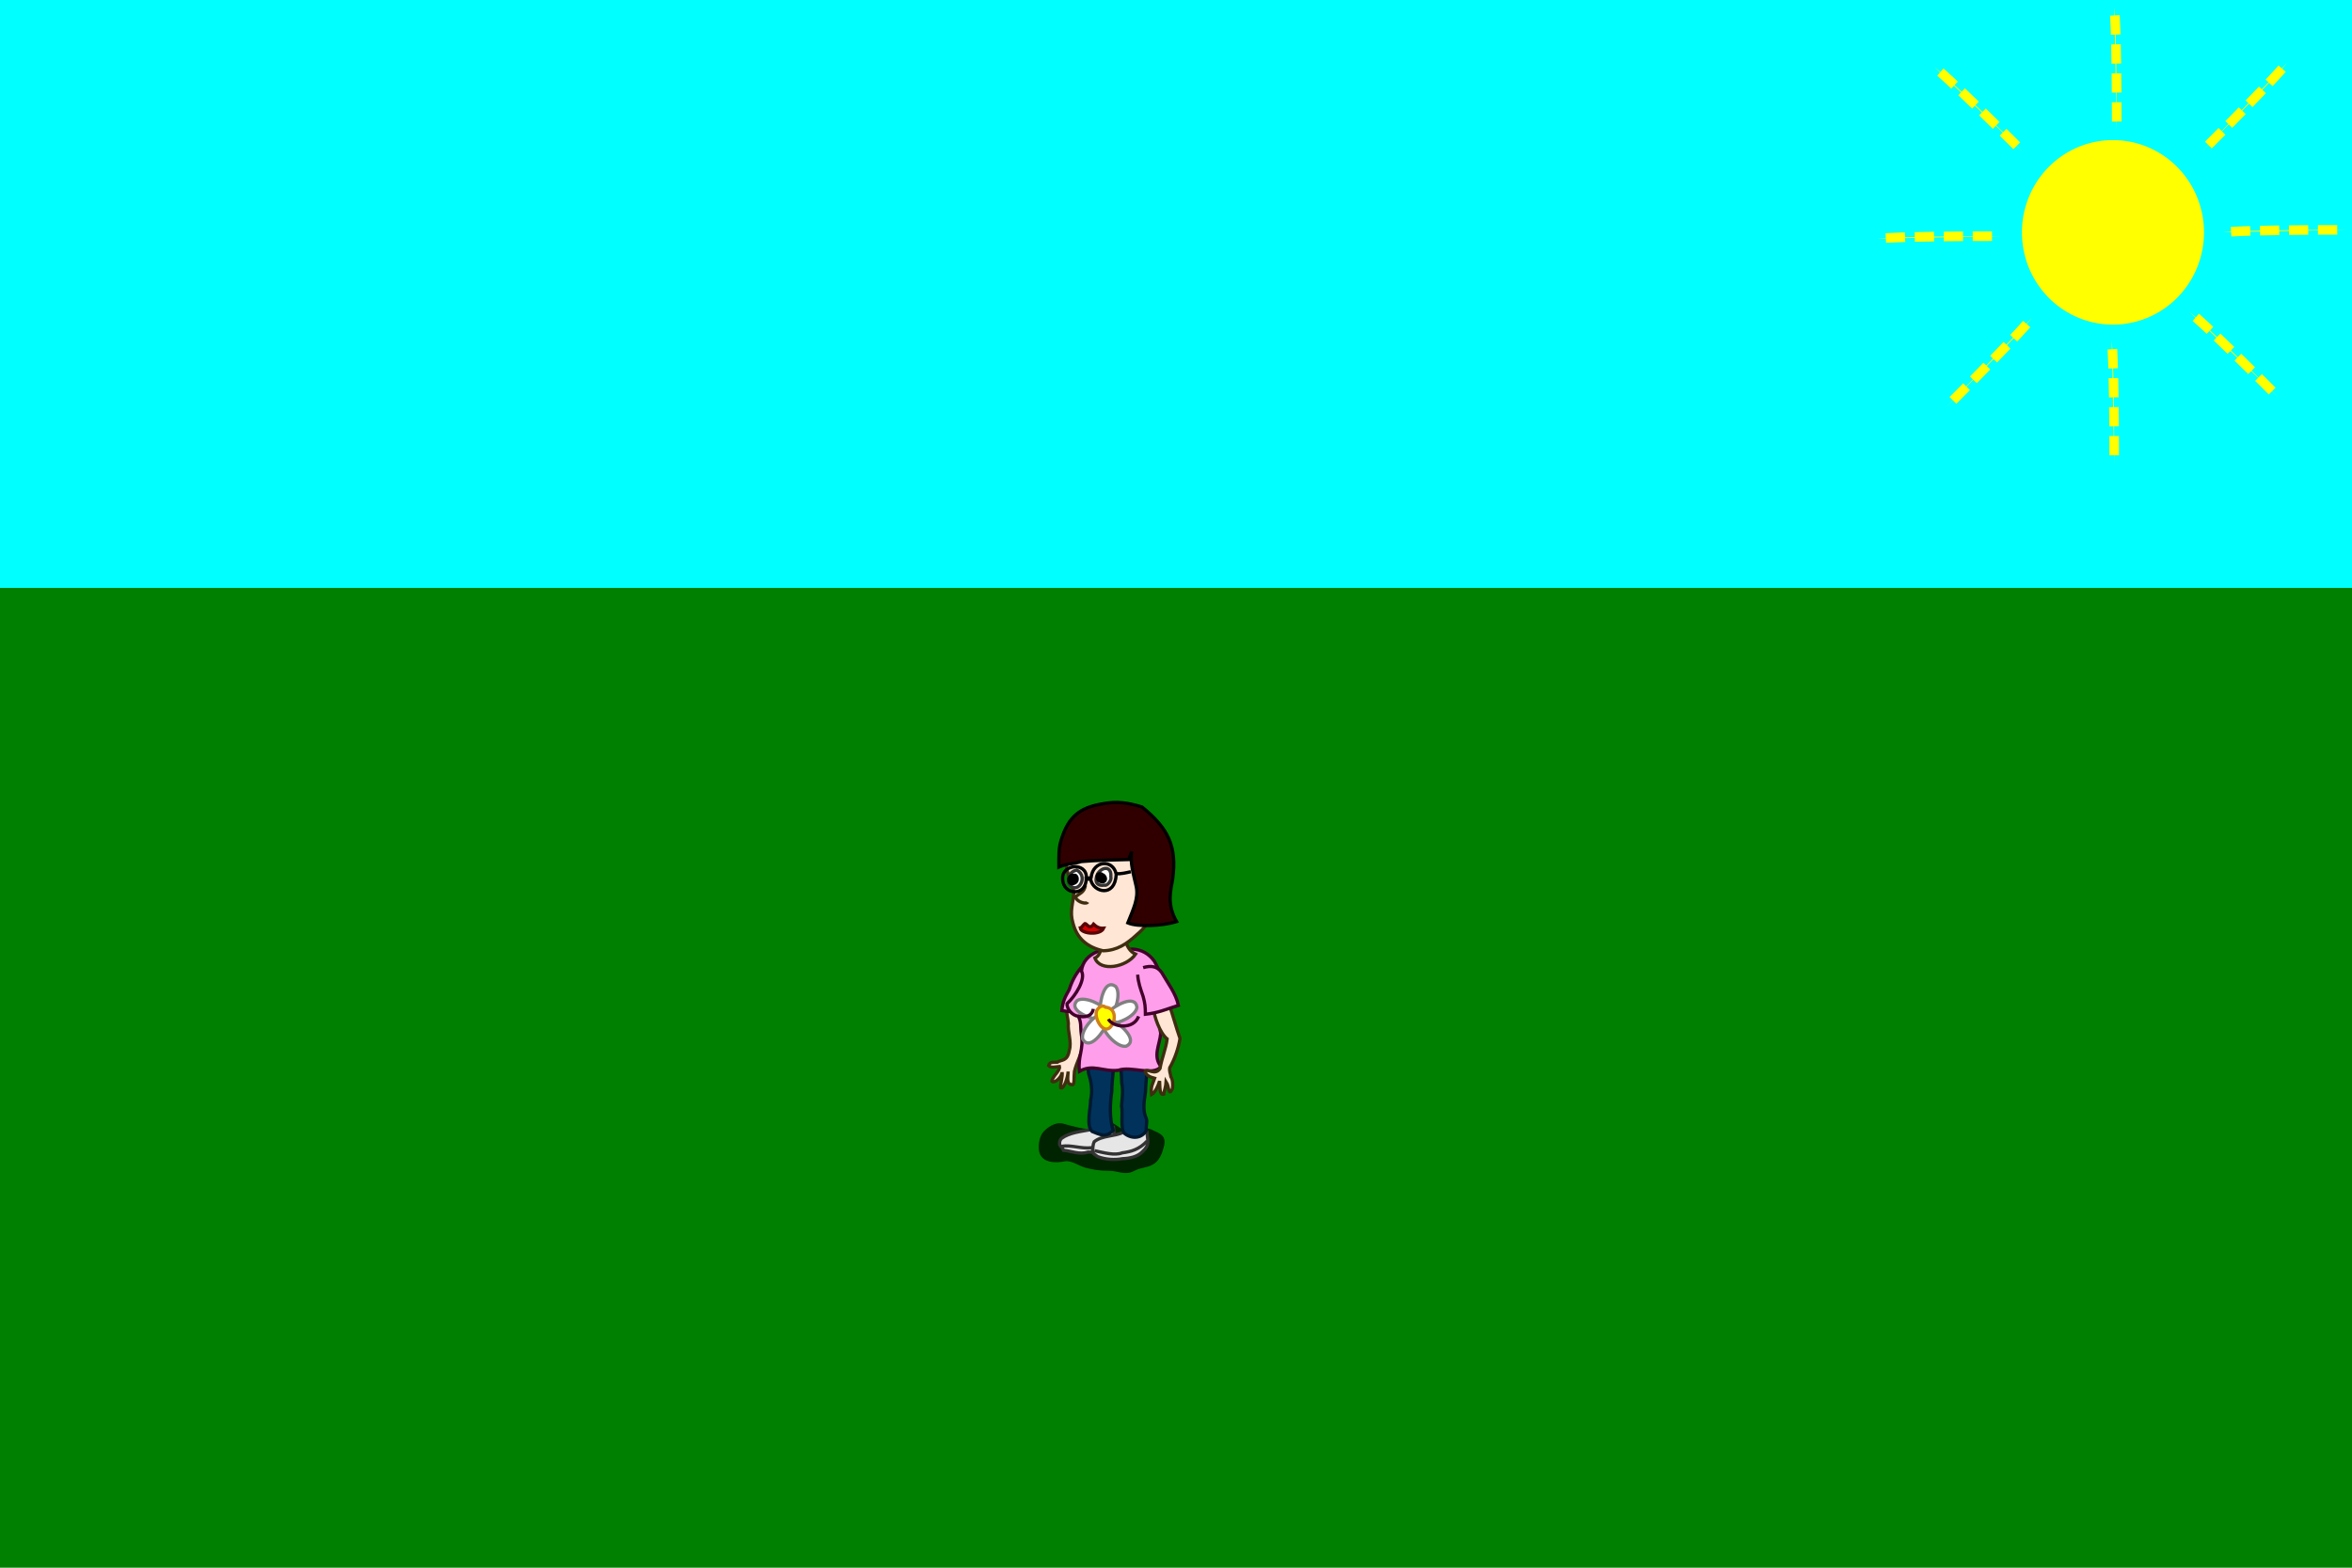 <?xml version="1.0" encoding="UTF-8" standalone="no"?>
<!-- Created with Inkscape (http://www.inkscape.org/) -->
<svg
   xmlns:svg="http://www.w3.org/2000/svg"
   xmlns="http://www.w3.org/2000/svg"
   xmlns:inkscape="http://www.inkscape.org/namespaces/inkscape"
   version="1.0"
   width="720"
   height="480"
   id="svg2">
  <defs
     id="defs4">
    <filter
       id="filter3443"
       x="-0.125"
       width="1.25"
       y="-0.327"
       height="1.653">
      <feGaussianBlur
         inkscape:collect="always"
         stdDeviation="1.963"
         id="feGaussianBlur3445" />
    </filter>
  </defs>
  <g
     id="layer1"
     style="display:inline">
    <rect
       width="720"
       height="300"
       x="0"
       y="180"
       id="rect2383"
       style="fill:#008000" />
    <rect
       width="720"
       height="180"
       x="0"
       y="0"
       id="rect2385"
       style="fill:#00ffff" />
  </g>
  <g
     id="layer3"
     style="display:inline">
    <g
       transform="translate(275.854,238.19)"
       id="g3365"
       style="display:inline">
      <g
         transform="translate(50.315,-48.037)"
         id="g3585">
        <path
           d="M 8.835,155.983 C 6.963,156.589 2.721,155.344 -0.06,154.649 C -2.417,154.06 -4.788,155.818 -5.842,156.873 C -7.256,158.286 -7.568,161.09 -7.177,162.655 C -6.345,165.982 -1.794,165.759 0.384,165.323 C 2.392,164.922 4.629,166.607 6.611,167.102 C 8.887,167.671 10.874,167.992 13.727,167.992 C 16.627,167.992 18.411,169.43 21.288,167.992 C 23.519,166.876 25.578,167.22 27.514,165.768 C 29.027,164.634 29.741,162.644 30.183,160.876 C 30.967,157.74 28.306,157.269 26.625,156.428 C 24.464,155.348 20.718,156.014 19.064,156.428 C 17.291,156.871 15.748,154.204 13.282,154.204 C 11.283,154.204 12.223,155.983 8.835,155.983 z"
           transform="matrix(1.023,0,0,1.083,-0.686,-13.605)"
           id="path3480"
           style="fill:#000000;fill-opacity:0.728;fill-rule:evenodd;stroke:none;stroke-width:1px;stroke-linecap:butt;stroke-linejoin:miter;stroke-opacity:1;filter:url(#filter3443)" />
        <path
           d="M 7.804,155.707 C 4.856,156.287 1.281,156.576 -1.222,158.398 C -1.779,159.066 -1.842,159.445 -1.802,160.268 C -1.582,160.977 -0.798,161.319 -0.616,162.049 C 1.939,162.288 4.231,163.465 6.899,162.606 C 9.702,162.642 12.534,162.278 14.854,160.59 C 15.39,159.002 14.815,156.848 14.69,155.088 C 12.106,155.901 10.405,156.388 7.804,155.707 z"
           id="path3482"
           style="fill:#e6e6e6;fill-rule:evenodd;stroke:#333333;stroke-width:1px;stroke-linecap:butt;stroke-linejoin:miter;stroke-opacity:1" />
        <path
           d="M -1.234,160.83 C 1.784,160.313 4.889,161.676 8.032,161.255 C 10.951,161.159 12.465,159.743 14.608,159.604"
           id="path3484"
           style="fill:none;fill-rule:evenodd;stroke:#333333;stroke-width:1px;stroke-linecap:butt;stroke-linejoin:miter;stroke-opacity:1" />
        <path
           d="M 17.606,156.553 C 15.257,157.809 11.103,157.48 8.782,159.44 C 8.386,160.275 8.402,161.241 8.29,162.15 C 8.424,163.352 8.954,163.228 9.836,163.975 C 12.219,164.898 15.053,165.062 17.48,164.613 C 19.61,164.538 22.122,164.05 23.606,162.424 C 25.899,160.279 25.16,159.39 24.921,156.402 C 22.159,156.611 20.376,156.553 17.606,156.553 z"
           id="path3486"
           style="fill:#e6e6e6;fill-rule:evenodd;stroke:#333333;stroke-width:1px;stroke-linecap:butt;stroke-linejoin:miter;stroke-opacity:1" />
        <path
           d="M 0.7,118.382 C -0.007,119.485 0.814,121.857 0.878,123.115 C 0.607,125.706 1.975,128.908 1.173,131.413 C 0.587,134.973 -1.22,134.182 -2.514,135.075 C -3.921,135.138 -4.82,134.913 -5.174,136.112 C -4.351,136.943 -2.988,136.471 -1.853,136.389 C -1.516,137.653 -4.046,139.425 -4.165,140.926 C -3.266,141.649 -1.134,139.633 -1.032,138.139 C -0.836,139.576 -1.638,141.914 -1.496,142.9 C -0.469,143.559 0.767,139.548 0.807,137.925 C 0.769,139.694 0.138,142.028 2.217,141.971 C 2.768,141.795 2.554,139.524 2.743,137.889 C 3.304,135.312 5.097,132.309 5.35,129.663 C 5.069,125.779 6.932,120.954 5.234,117.354 C 2.737,116.101 2.555,117.362 0.7,118.382 z"
           id="path3488"
           style="fill:#ffe6d5;fill-opacity:1;fill-rule:evenodd;stroke:#3f2d10;stroke-width:1px;stroke-linecap:butt;stroke-linejoin:miter;stroke-opacity:1" />
        <path
           d="M 6.213,104.53 C 3.708,107.127 2.227,109.453 1.149,112.845 C -0.196,115.238 -0.824,116.494 -1.123,119.277 C 2.56,119.972 5.226,119.304 8.878,119.806 C 10.549,115.365 10.389,111.929 10.48,107.251"
           id="path3490"
           style="fill:#ff9fec;fill-opacity:1;fill-rule:evenodd;stroke:#42002a;stroke-width:1px;stroke-linecap:butt;stroke-linejoin:miter;stroke-opacity:1" />
        <path
           d="M 16.838,135.004 C 16.941,137.223 17.204,139.24 17.219,141.446 C 17.701,143.811 17.336,146.163 17.169,148.502 C 17.647,150.554 16.689,155.475 18.092,156.916 C 20.534,158.763 23.395,158.323 24.751,155.982 C 24.518,155.052 25.137,153.26 24.729,152.306 C 23.535,149.762 24.1,146.859 24.497,144.178 C 24.55,140.656 25.209,137.251 25.077,133.727 C 23.065,132.983 18.108,133.521 16.838,135.004 z"
           id="path3492"
           style="fill:#00325c;fill-opacity:1;fill-rule:evenodd;stroke:#00192e;stroke-width:1px;stroke-linecap:butt;stroke-linejoin:miter;stroke-opacity:1" />
        <path
           d="M 7.218,134.711 C 7.083,135.435 6.834,137.314 7.079,138.543 C 7.955,141.14 8.341,144.007 7.693,146.649 C 7.707,149.241 6.264,154.365 8.118,156.27 C 10.76,157.317 12.355,158.249 14.6,155.954 C 13.444,152.376 13.618,147.788 14.169,144.062 C 14.196,140.531 14.882,137.16 14.749,133.611 C 12.737,132.867 8.488,133.229 7.218,134.711 z"
           id="path3494"
           style="fill:#00325c;fill-opacity:1;fill-rule:evenodd;stroke:#00192e;stroke-width:1px;stroke-linecap:butt;stroke-linejoin:miter;stroke-opacity:1" />
        <path
           d="M 29.259,136.432 C 26.655,133.217 28.824,129.901 29.156,126.218 C 28.016,121.614 30.977,116.699 30,112.096 C 29.568,109.21 28.611,106.613 27.162,104.097 C 25.506,101.855 23.294,100.58 20.482,100.436 C 16.875,100.965 13.233,100.478 9.651,101.257 C 7.008,102.408 5.186,104.314 4.892,107.169 C 6.277,109.578 3.175,114.653 0.493,117.145 C 0.344,118.867 2.219,120.873 3.937,121.009 C 4.942,123.101 4.505,124.081 4.845,126.5 C 5.675,131.325 3.731,133.055 4.265,137.867 C 8.426,135.483 11.443,138.076 16.167,137.547 C 20.129,136.129 26.801,139.438 29.259,136.432 z"
           id="path3496"
           style="fill:#ff9fec;fill-opacity:1;fill-rule:evenodd;stroke:#42002a;stroke-width:1px;stroke-linecap:butt;stroke-linejoin:miter;stroke-opacity:1" />
        <path
           d="M 31.12,127.948 C 30.759,130.915 29.518,133.669 28.942,136.987 C 27.43,139.393 25.009,136.74 24.38,137.907 C 24.682,139.219 26.074,139.679 27.29,140.006 C 26.751,141.61 25.985,142.561 26.353,144.991 C 27.477,144.414 28.501,141.991 28.808,140.846 C 28.935,142.181 28.685,145.332 30.066,144.874 C 30.096,144.336 30.753,142.439 30.825,141.087 C 31.799,142.592 31.467,145.793 32.753,143.186 C 32.882,142.017 32.881,140.455 32.271,139.533 C 32.112,138.355 31.722,137.932 31.923,136.746 C 33.402,134.243 34.634,130.644 35.056,127.805 C 33.809,124.215 32.777,120.331 31.709,117.336 C 23.117,115.841 28.032,115.912 26.853,118.337 C 27.164,121.057 28.813,126.072 31.12,127.948 z"
           id="path3498"
           style="fill:#ffe6d5;fill-opacity:1;fill-rule:evenodd;stroke:#3f2d10;stroke-width:1px;stroke-linecap:butt;stroke-linejoin:miter;stroke-opacity:1" />
        <path
           d="M 22.103,108.27 C 22.222,110.63 23.003,112.732 23.767,114.941 C 24.384,117.203 24.438,118.071 24.463,120.4 C 28.366,119.986 30.668,118.907 34.567,117.678 C 33.785,113.974 31.265,110.815 29.417,107.566 C 28.046,105.646 26.12,105.427 23.775,106.118"
           id="path3500"
           style="fill:#ff9fec;fill-opacity:1;fill-rule:evenodd;stroke:#42002a;stroke-width:1px;stroke-linecap:butt;stroke-linejoin:miter;stroke-opacity:1" />
        <path
           d="M 9.012,103.204 C 10.626,107.463 18.622,106.059 21.456,102.006 C 18.032,100.393 18.724,96.412 16.251,95.205 C 14.147,94.965 14.226,94.843 12.222,95.427 C 10.897,96.723 11.713,101.969 9.012,103.204 z"
           id="path3508"
           style="fill:#ffe6d5;fill-opacity:1;fill-rule:evenodd;stroke:#3f2d10;stroke-width:1px;stroke-linecap:butt;stroke-linejoin:miter;stroke-opacity:1" />
        <path
           d="M 15.285,60.186 C 5.16,60.127 0.447,66.279 0.312,74.97 C 0.312,76.788 2.125,81.074 2.575,82.876 C 2.365,86.425 1.221,88.929 2.268,92.393 C 3.486,97.294 6.777,99.902 11.517,100.959 C 15.725,100.877 18.729,98.917 21.883,95.975 C 26.398,92.279 28.818,86.554 30.479,81.086 C 31.07,75.864 27.564,70.793 26.082,65.922 C 24.017,60.592 20.334,59.44 15.285,60.186 z"
           id="path3502"
           style="fill:#ffe6d5;fill-opacity:1;fill-rule:evenodd;stroke:#3f2d10;stroke-width:1px;stroke-linecap:butt;stroke-linejoin:miter;stroke-opacity:1" />
        <path
           d="M 9.835,77.385 C 8.718,79.803 9.582,81.221 11.974,80.871 C 12.708,81.19 14.239,79.423 13.887,78.25 C 14.15,75.102 11.383,75.033 9.835,77.385 z"
           id="path3512"
           style="fill:#ffffff;fill-rule:evenodd;stroke:#333333;stroke-width:1px;stroke-linecap:butt;stroke-linejoin:miter;stroke-opacity:1" />
        <path
           d="M 3.465,76.243 C 1.541,76.67 0.638,78.12 1.013,80.276 C 3.234,84.323 7.459,78.5 3.465,76.243 z"
           id="path3514"
           style="fill:#ffffff;fill-rule:evenodd;stroke:#333333;stroke-width:1px;stroke-linecap:butt;stroke-linejoin:miter;stroke-opacity:1" />
        <path
           d="M 6.108,80.933 C 5.706,83.269 4.195,83.356 2.983,84.536 C 3.785,86.239 6.442,86.73 6.796,86.059"
           id="path3516"
           style="fill:#ffe6d5;fill-opacity:1;fill-rule:evenodd;stroke:#3f2d10;stroke-width:1px;stroke-linecap:butt;stroke-linejoin:miter;stroke-opacity:1" />
        <path
           d="M 11.132,77.68 C 11.448,77.392 9.598,76.856 9.702,78.486 C 9.782,79.751 11.331,80.052 11.848,79.696 C 12.885,78.983 11.633,77.428 11.132,77.68 z"
           id="path3524"
           style="fill:#000000;fill-rule:evenodd;stroke:#000000;stroke-width:1px;stroke-linecap:butt;stroke-linejoin:miter;stroke-opacity:1" />
        <path
           d="M 2.334,78.127 C 2.708,77.362 0.554,77.976 1.108,79.74 C 1.49,80.958 2.845,80.209 2.947,80.143 C 4.321,79.268 3.21,77.037 2.334,78.127 z"
           id="path3526"
           style="fill:#000000;fill-rule:evenodd;stroke:#000000;stroke-width:1px;stroke-linecap:butt;stroke-linejoin:miter;stroke-opacity:1" />
        <path
           d="M 8.858,162.163 C 11.762,162.786 15.09,163.727 17.342,162.835 C 20.049,162.477 22.551,161.827 25.041,159.162"
           id="path3536"
           style="fill:none;fill-rule:evenodd;stroke:#333333;stroke-width:1px;stroke-linecap:butt;stroke-linejoin:miter;stroke-opacity:1" />
        <path
           d="M 4.825,73.638 C 9.168,73.254 15.536,73.09 19.37,73.02 C 19.556,72.275 20.074,71.262 20.253,70.545 C 19.723,74.25 20.905,77.788 21.668,81.328 C 22.406,84.928 20.753,88.213 19.079,92.42 C 22.03,93.715 29.625,93.392 34.013,92.038 C 30.951,86.63 32.208,82.633 32.805,79.03 C 34.209,68.852 31.351,63.399 23.435,56.933 C 19.075,55.622 15.766,55.086 11.326,55.961 C 4.299,57.133 1.01,59.94 -1.136,66.479 C -2.196,69.397 -2.02,72.352 -2.02,75.318 C 0.518,74.195 2.136,74.51 4.825,73.638 z"
           id="path3567"
           style="fill:#300000;fill-opacity:1;fill-rule:evenodd;stroke:#000000;stroke-width:1px;stroke-linecap:butt;stroke-linejoin:miter;stroke-opacity:1" />
        <path
           d="M 4.52,93.968 C 4.933,93.921 5.47,92.99 5.935,92.642 C 6.543,92.546 7.294,94.696 8.586,92.819 C 9.54,93.717 10.442,94.143 11.68,94.056 C 10.668,96.305 4.799,95.825 4.52,93.968 z"
           id="path3571"
           style="fill:#d40000;fill-opacity:1;fill-rule:evenodd;stroke:#560505;stroke-width:1px;stroke-linecap:butt;stroke-linejoin:miter;stroke-opacity:1" />
        <path
           d="M 10.119,122.014 C 7.817,121.816 0.549,119.305 3.601,116.182 C 6.019,114.712 11.639,117.723 11.857,118.904 C 12.075,120.084 10.23,122.073 10.119,122.014 z"
           id="path3201"
           style="fill:#ffffff;fill-rule:evenodd;stroke:#808080;stroke-width:1px;stroke-linecap:butt;stroke-linejoin:miter;stroke-opacity:1" />
        <path
           d="M 3.875,121 C 8.327,121.859 8.495,118.803 8.5,118.75"
           id="path3573"
           style="fill:none;fill-opacity:1;fill-rule:evenodd;stroke:#42002a;stroke-width:1px;stroke-linecap:butt;stroke-linejoin:miter;stroke-opacity:1" />
        <path
           d="M 10.618,119.218 C 10.45,116.913 11.777,109.34 15.345,111.859 C 17.179,114.014 15.096,120.039 13.965,120.441 C 12.834,120.844 10.578,119.336 10.618,119.218 z"
           id="path3193"
           style="fill:#ffffff;fill-rule:evenodd;stroke:#808080;stroke-width:1px;stroke-linecap:butt;stroke-linejoin:miter;stroke-opacity:1" />
        <path
           d="M 13.215,119.601 C 14.842,117.96 21.426,113.989 21.869,118.333 C 21.448,121.132 15.536,123.517 14.49,122.928 C 13.443,122.339 13.099,119.648 13.215,119.601 z"
           id="path3195"
           style="fill:#ffffff;fill-rule:evenodd;stroke:#808080;stroke-width:1px;stroke-linecap:butt;stroke-linejoin:miter;stroke-opacity:1" />
        <path
           d="M 14.631,122.358 C 16.699,123.391 22.532,128.4 18.544,130.181 C 15.755,130.657 11.639,125.789 11.871,124.611 C 12.102,123.433 14.551,122.263 14.631,122.358 z"
           id="path3197"
           style="fill:#ffffff;fill-rule:evenodd;stroke:#808080;stroke-width:1px;stroke-linecap:butt;stroke-linejoin:miter;stroke-opacity:1" />
        <path
           d="M 12.658,123.319 C 11.845,125.482 7.466,131.802 5.283,128.02 C 4.52,125.295 8.936,120.697 10.132,120.806 C 11.328,120.914 12.745,123.228 12.658,123.319 z"
           id="path3199"
           style="fill:#ffffff;fill-rule:evenodd;stroke:#808080;stroke-width:1px;stroke-linecap:butt;stroke-linejoin:miter;stroke-opacity:1" />
        <path
           d="M 12.254,118.224 C 12.254,118.224 11.114,117.099 9.774,118.912 C 8.433,120.724 10.846,125.662 12.991,124.849 C 15.136,124.037 16.276,118.599 12.254,118.224 z"
           id="path3191"
           style="fill:#ffff00;fill-rule:evenodd;stroke:#d07f1d;stroke-width:1px;stroke-linecap:butt;stroke-linejoin:miter;stroke-opacity:1" />
        <path
           d="M 13.125,121.875 C 14.487,124.434 20.794,125.244 22.39,121.043"
           id="path3575"
           style="fill:none;fill-opacity:1;fill-rule:evenodd;stroke:#42002a;stroke-width:1px;stroke-linecap:butt;stroke-linejoin:miter;stroke-opacity:1" />
        <path
           d="M 15.537,77.58 C 15.135,84.831 8.505,83.019 7.75,79.25 C 7.75,78.379 7.104,78.713 6.323,78.713 C 6.548,84.413 -0.844,84.103 -0.875,78.875 C -1.13,74.445 6.455,73.708 6.405,78.539 C 7.278,79.37 6.944,79.147 7.83,78.554 C 8.474,73.14 14.548,72.97 15.5,77.375 C 17.037,77.447 18.529,77.086 20,76.75"
           id="path3583"
           style="fill:none;fill-rule:evenodd;stroke:#000000;stroke-width:1px;stroke-linecap:butt;stroke-linejoin:miter;stroke-opacity:1" />
      </g>
    </g>
  </g>
  <g
     id="layer2"
     style="display:inline">
    <g
       transform="translate(83.212,2.628)"
       id="g3190">
      <path
         d="M 591.484,68.516 A 27.871,28.258 0 1 1 535.742,68.516 A 27.871,28.258 0 1 1 591.484,68.516 z"
         id="path2392"
         style="fill:#ffff00" />
      <path
         d="M 529.548,69.677 C 496.258,69.677 491.613,70.452 491.613,70.452"
         id="path2398"
         style="fill:#ffff00;fill-rule:evenodd;stroke:#ffff00;stroke-width:2.957;stroke-linecap:butt;stroke-linejoin:miter;stroke-miterlimit:4;stroke-dasharray:5.914, 2.957;stroke-dashoffset:14.785;stroke-opacity:1" />
      <path
         d="M 635.226,67.742 C 601.935,67.742 597.29,68.516 597.29,68.516"
         id="path3176"
         style="fill:#ffff00;fill-rule:evenodd;stroke:#ffff00;stroke-width:2.957;stroke-linecap:butt;stroke-linejoin:miter;stroke-miterlimit:4;stroke-dasharray:5.914, 2.957;stroke-dashoffset:14.785;stroke-opacity:1" />
      <path
         d="M 564,139.742 C 564,106.452 563.226,101.806 563.226,101.806"
         id="path3178"
         style="fill:#ffff00;fill-rule:evenodd;stroke:#ffff00;stroke-width:2.957;stroke-linecap:butt;stroke-linejoin:miter;stroke-miterlimit:4;stroke-dasharray:5.914, 2.957;stroke-dashoffset:14.785;stroke-opacity:1" />
      <path
         d="M 564.774,37.548 C 564.774,4.258 564,-0.387 564,-0.387"
         id="path3180"
         style="fill:#ffff00;fill-rule:evenodd;stroke:#ffff00;stroke-width:2.957;stroke-linecap:butt;stroke-linejoin:miter;stroke-miterlimit:4;stroke-dasharray:5.914, 2.957;stroke-dashoffset:14.785;stroke-opacity:1" />
      <path
         d="M 614.46,119.203 C 590.92,95.663 587.088,92.926 587.088,92.926"
         id="path3182"
         style="fill:#ffff00;fill-rule:evenodd;stroke:#ffff00;stroke-width:2.957;stroke-linecap:butt;stroke-linejoin:miter;stroke-miterlimit:4;stroke-dasharray:5.914, 2.957;stroke-dashoffset:14.785;stroke-opacity:1" />
      <path
         d="M 536.267,44.106 C 512.727,20.566 508.895,17.829 508.895,17.829"
         id="path3184"
         style="fill:#ffff00;fill-rule:evenodd;stroke:#ffff00;stroke-width:2.957;stroke-linecap:butt;stroke-linejoin:miter;stroke-miterlimit:4;stroke-dasharray:5.914, 2.957;stroke-dashoffset:14.785;stroke-opacity:1" />
      <path
         d="M 512.539,122.073 C 536.079,98.533 538.816,94.701 538.816,94.701"
         id="path3186"
         style="fill:#ffff00;fill-rule:evenodd;stroke:#ffff00;stroke-width:2.957;stroke-linecap:butt;stroke-linejoin:miter;stroke-miterlimit:4;stroke-dasharray:5.914, 2.957;stroke-dashoffset:14.785;stroke-opacity:1" />
      <path
         d="M 590.732,43.879 C 614.272,20.34 617.009,16.508 617.009,16.508"
         id="path3188"
         style="fill:#ffff00;fill-rule:evenodd;stroke:#ffff00;stroke-width:2.957;stroke-linecap:butt;stroke-linejoin:miter;stroke-miterlimit:4;stroke-dasharray:5.914, 2.957;stroke-dashoffset:14.785;stroke-opacity:1" />
    </g>
  </g>
</svg>

